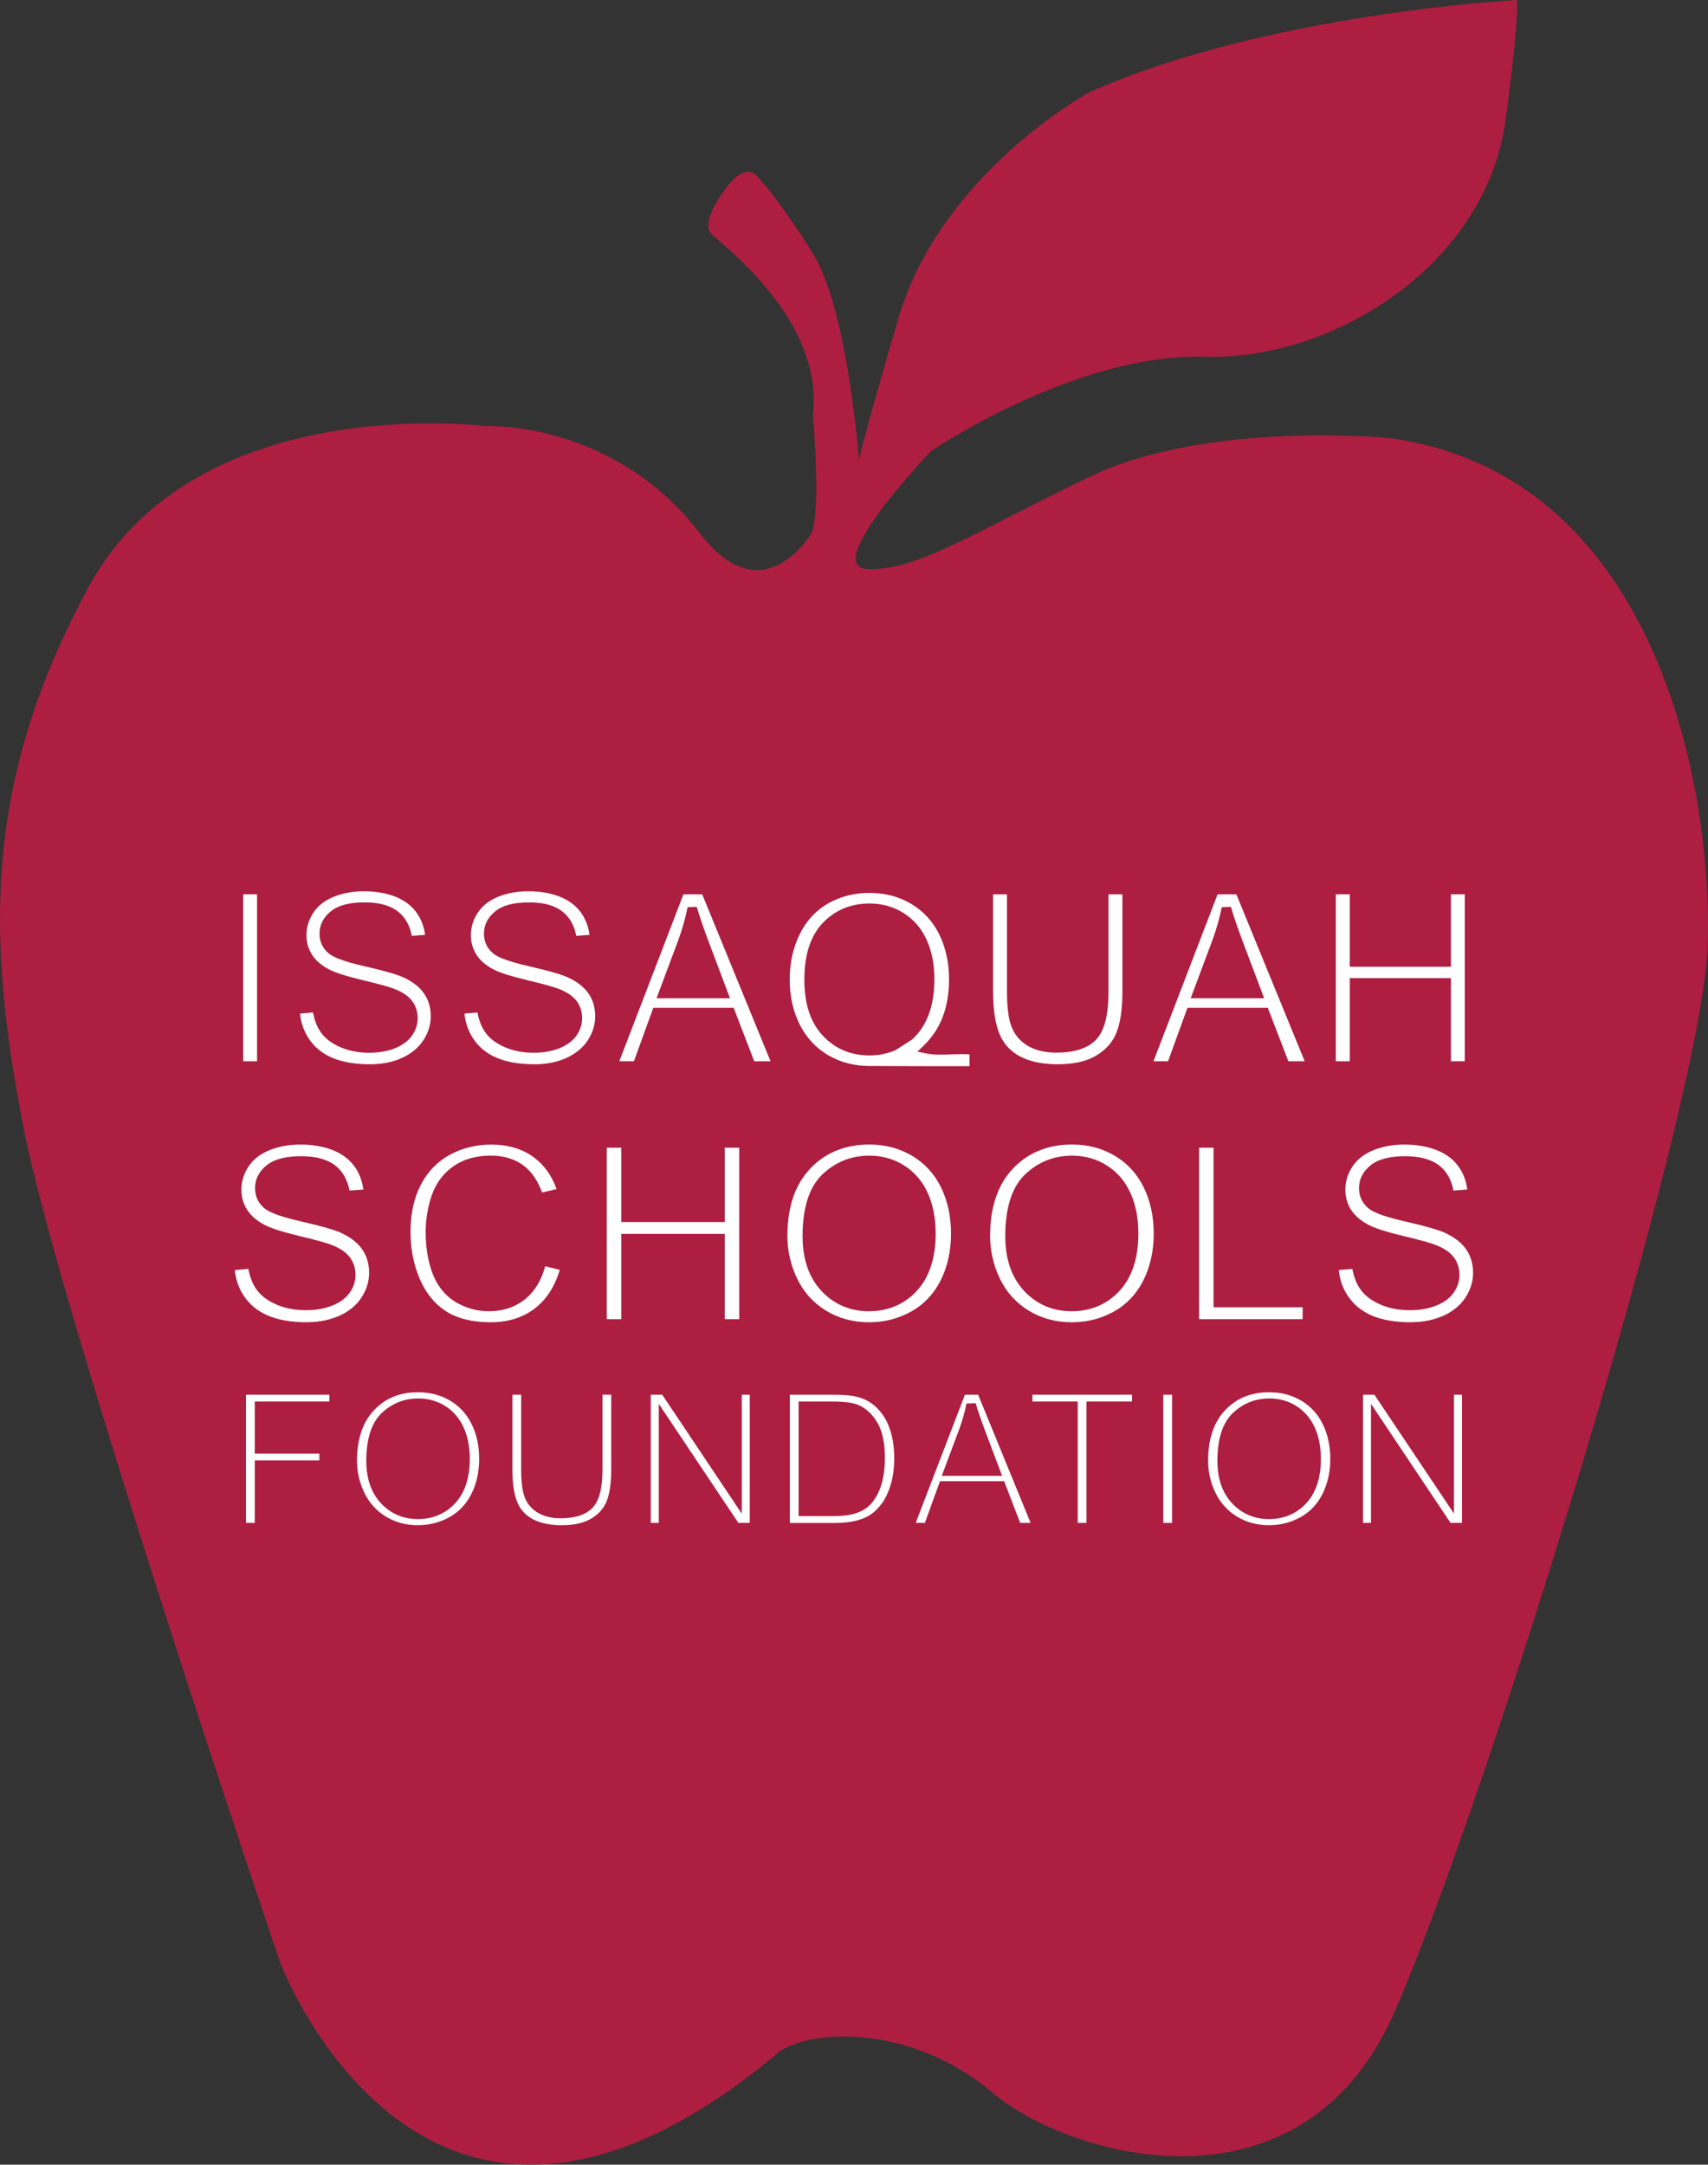 <?xml version="1.0" encoding="UTF-8"?><svg id="Layer_2" xmlns="http://www.w3.org/2000/svg" viewBox="0 0 445.81 565.03"><rect x="0" y="0" width="445.81" height="565.03" fill="#333333" stroke="none"/><defs><style>.cls-1{fill:#ad1e40;}.cls-2{fill:#fff;}</style></defs><g id="Design"><g id="ISF"><path class="cls-1" d="m211.69,139.44c-5.02,7.35-15.92,16.81-28.98-.2-22.79-29.69-56.02-28.01-56.02-28.01,0,0-75.47-9.68-103.49,41.84C-4.81,204.6-3.26,245.84,6.08,294.08c9.34,48.24,66.92,217.86,66.92,217.86,0,0,37.79,101.9,130.72,23.34,9.67-6,35.01-6.22,55.24,10.89,20.23,17.12,80.92,34.24,105.04-21.01,24.12-55.24,80.14-236.54,81.7-277.78,1.56-41.24-13.23-123.72-83.26-133.05,0,0-47.47-4.68-78.27,10.23-30.79,14.91-44.82,24.31-57.58,23.99-12.76-.32,16.41-30.79,16.41-30.79,0,0,37.6-25.61,71.31-24.63s72.6-23.66,78.44-60.29c0,0,3.66-25.51,3.22-32.85,0,0-65.57,3.45-111.74,24.16,0,0-38.18,20.71-49.61,58.46,0,0-10.35,35.38-10.35,37.53s-2.59-38.61-12.08-53.93c-9.49-15.32-14.88-20.49-14.88-20.49,0,0-2.37-2.59-6.04,1.29-3.67,3.88-8.2,11.22-5.61,14.02,2.59,2.8,29.36,22.15,26.53,47.24,0,0,2.25,25.94-.52,31.15"/><polygon class="cls-2" points="64.21 397.51 64.21 364.05 85.98 364.05 85.98 365.82 66.5 365.82 66.5 379.42 83.36 379.42 83.36 381.19 66.5 381.19 66.5 397.51 64.21 397.51"/><path class="cls-2" d="m109.12,398.12c-3.14,0-5.97-.76-8.42-2.27-2.45-1.5-4.33-3.58-5.59-6.18-1.28-2.64-1.93-5.48-1.93-8.43,0-5.61,1.5-10.04,4.46-13.16,2.99-3.15,6.75-4.68,11.51-4.68,3.08,0,5.88.74,8.34,2.2,2.44,1.45,4.33,3.51,5.61,6.11,1.31,2.65,1.97,5.71,1.97,9.1s-.7,6.53-2.07,9.22c-1.35,2.64-3.28,4.66-5.74,6.01-2.5,1.37-5.23,2.07-8.13,2.07Zm.05-33.09c-3.68,0-6.89,1.28-9.54,3.81-2.67,2.54-4.02,6.74-4.02,12.47,0,4.63,1.29,8.36,3.82,11.07,2.56,2.74,5.81,4.13,9.66,4.13s7.2-1.4,9.74-4.17c2.52-2.74,3.79-6.62,3.79-11.55,0-3.09-.54-5.84-1.59-8.17-1.09-2.39-2.7-4.28-4.8-5.61-2.09-1.32-4.47-1.99-7.07-1.99Z"/><path class="cls-2" d="m146.72,398.12c-3.14,0-5.72-.54-7.67-1.59-1.9-1.03-3.22-2.48-4.03-4.43-.85-2.04-1.28-4.91-1.28-8.53v-19.52h2.29v19.5c0,3.31.31,5.71.96,7.35.68,1.74,1.87,3.1,3.53,4.04,1.59.9,3.54,1.36,5.79,1.36,3.83,0,6.65-.93,8.38-2.77,1.73-1.84,2.56-5.11,2.56-9.99v-19.5h2.29v19.52c0,3.44-.39,6.19-1.14,8.16-.73,1.89-2.01,3.38-3.93,4.58-1.92,1.2-4.53,1.81-7.74,1.81Z"/><polygon class="cls-2" points="192.72 397.51 171.95 366.44 171.95 397.51 169.86 397.51 169.86 364.05 172.85 364.05 193.61 395.09 193.61 364.05 195.7 364.05 195.7 397.51 192.72 397.51"/><path class="cls-2" d="m206.16,397.51v-33.46h11.14c2.69,0,4.74.16,6.12.48,1.86.43,3.45,1.2,4.75,2.31,1.73,1.46,3.04,3.36,3.9,5.64.88,2.34,1.33,5.07,1.33,8.11,0,2.6-.3,4.92-.9,6.9-.59,1.97-1.36,3.6-2.27,4.87-.91,1.25-1.9,2.25-2.96,2.96-1.06.71-2.37,1.26-3.9,1.63-1.57.38-3.41.58-5.48.58h-11.73Zm2.29-1.77h8.9c2.52,0,4.47-.24,5.96-.72,1.53-.5,2.78-1.23,3.71-2.16,1.26-1.26,2.25-2.95,2.93-5.03.67-2.02,1.01-4.48,1.01-7.31,0-3.97-.68-7.1-2.03-9.31-1.37-2.25-3.09-3.78-5.1-4.56-1.43-.55-3.59-.82-6.6-.82h-8.78v29.92Z"/><path class="cls-2" d="m266.28,397.51l-4.19-10.88h-16.74l-3.95,10.88h-2.39l12.85-33.46h3.45l13.69,33.46h-2.73Zm-14.02-31.16c-.44,2.23-1.08,4.48-1.88,6.68l-4.57,12.2h15.75l-4.38-11.62c-1.13-2.98-1.97-5.45-2.52-7.35l-2.4.1Z"/><polygon class="cls-2" points="281.3 397.51 281.3 365.82 269.47 365.82 269.47 364.05 295.48 364.05 295.48 365.82 283.59 365.82 283.59 397.51 281.3 397.51"/><rect class="cls-2" x="303.63" y="364.05" width="2.29" height="33.46"/><path class="cls-2" d="m331.27,398.12c-3.14,0-5.97-.76-8.42-2.27-2.45-1.5-4.33-3.58-5.59-6.18-1.28-2.64-1.93-5.48-1.93-8.43,0-5.61,1.5-10.04,4.46-13.16,2.99-3.15,6.75-4.68,11.51-4.68,3.08,0,5.88.74,8.34,2.2,2.44,1.45,4.33,3.51,5.61,6.11,1.31,2.65,1.97,5.71,1.97,9.1s-.7,6.53-2.07,9.22c-1.35,2.64-3.28,4.66-5.74,6.01-2.5,1.37-5.23,2.07-8.13,2.07Zm.05-33.09c-3.68,0-6.89,1.28-9.54,3.81-2.67,2.54-4.02,6.74-4.02,12.47,0,4.63,1.29,8.36,3.82,11.07,2.56,2.74,5.81,4.13,9.66,4.13s7.2-1.4,9.74-4.17c2.52-2.74,3.79-6.62,3.79-11.55,0-3.09-.54-5.84-1.59-8.17-1.09-2.39-2.7-4.28-4.8-5.61-2.09-1.32-4.47-1.99-7.07-1.99Z"/><polygon class="cls-2" points="378.61 397.51 357.85 366.44 357.85 397.51 355.76 397.51 355.76 364.05 358.74 364.05 379.51 395.09 379.51 364.05 381.6 364.05 381.6 397.51 378.61 397.51"/><path class="cls-2" d="m80.13,345.14c-4.08,0-7.54-.59-10.26-1.77-2.65-1.14-4.75-2.88-6.26-5.17-1.31-1.99-2.08-4.23-2.32-6.69l3.54-.31c.37,2.03,1.03,3.77,1.98,5.17,1.15,1.7,2.93,3.09,5.28,4.12,2.29,1,4.9,1.5,7.74,1.5,2.53,0,4.8-.39,6.76-1.15,2.04-.79,3.6-1.92,4.63-3.34,1.04-1.44,1.57-3.05,1.57-4.77s-.52-3.32-1.55-4.64c-1.01-1.3-2.58-2.34-4.79-3.18-1.32-.52-4.13-1.29-8.56-2.35-4.22-1.01-7.19-1.97-8.83-2.84-2.06-1.08-3.59-2.41-4.58-3.97-.99-1.56-1.47-3.27-1.47-5.22,0-2.16.6-4.12,1.83-6.01,1.21-1.85,3.01-3.28,5.37-4.25,2.44-1.01,5.19-1.52,8.19-1.52,3.32,0,6.27.54,8.78,1.59,2.43,1.03,4.32,2.55,5.62,4.52,1.1,1.67,1.78,3.56,2.03,5.63l-3.61.27c-.51-2.73-1.69-4.88-3.54-6.4-2.08-1.7-5.11-2.57-9.01-2.57-4.11,0-7.06.77-9.04,2.35-2.03,1.62-3.06,3.63-3.06,5.97,0,2.06.76,3.77,2.25,5.11.87.79,2.86,2.04,9.97,3.65,4.97,1.13,8.41,2.11,10.22,2.93,2.52,1.16,4.4,2.64,5.58,4.38,1.16,1.73,1.75,3.76,1.75,6.03s-.66,4.42-1.96,6.43c-1.3,2.01-3.21,3.61-5.68,4.74-2.52,1.15-5.41,1.74-8.59,1.74Z"/><path class="cls-2" d="m128.11,345.14c-4.82,0-8.78-.98-11.75-2.91-2.96-1.93-5.26-4.77-6.82-8.45-1.59-3.76-2.4-7.86-2.4-12.18,0-4.7.9-8.84,2.68-12.31,1.76-3.42,4.28-6.05,7.52-7.83,3.27-1.79,6.92-2.7,10.86-2.7,4.43,0,8.19,1.13,11.18,3.36,2.68,2,4.65,4.77,5.89,8.26l-3.77.89c-1.16-3.13-2.78-5.49-4.83-7.03-2.29-1.73-5.19-2.6-8.6-2.6-3.88,0-7.18.96-9.82,2.84-2.64,1.89-4.52,4.45-5.59,7.62-1.03,3.04-1.55,6.23-1.55,9.46,0,4.15.62,7.84,1.84,10.97,1.27,3.24,3.28,5.71,5.97,7.33,2.65,1.59,5.57,2.4,8.66,2.4,3.78,0,7.04-1.11,9.68-3.31,2.37-1.97,4.06-4.8,5.04-8.44l3.82.96c-1.29,4.26-3.4,7.59-6.31,9.89-3.16,2.51-7.11,3.78-11.72,3.78Z"/><polygon class="cls-2" points="189.17 344.33 189.17 322.07 162.16 322.07 162.16 344.33 158.37 344.33 158.37 299.57 162.16 299.57 162.16 318.97 189.17 318.97 189.17 299.57 192.96 299.57 192.96 344.33 189.17 344.33"/><path class="cls-2" d="m226.86,345.14c-4.19,0-7.99-1.02-11.27-3.04-3.28-2.01-5.8-4.8-7.49-8.28-1.71-3.53-2.58-7.31-2.58-11.25,0-7.48,2.01-13.38,5.98-17.56,3.95-4.16,9.13-6.27,15.41-6.27,4.11,0,7.87.99,11.16,2.95,3.28,1.95,5.81,4.71,7.53,8.2,1.74,3.54,2.63,7.62,2.63,12.13s-.93,8.71-2.76,12.29c-1.81,3.54-4.4,6.25-7.71,8.07-3.34,1.83-7,2.76-10.88,2.76Zm.06-43.49c-4.73,0-8.86,1.65-12.27,4.9-3.43,3.27-5.17,8.69-5.17,16.12,0,5.99,1.66,10.8,4.92,14.29,3.29,3.52,7.47,5.3,12.42,5.3s9.25-1.8,12.52-5.36c3.24-3.53,4.88-8.54,4.88-14.91,0-4-.69-7.56-2.06-10.58-1.39-3.08-3.47-5.5-6.17-7.2-2.69-1.7-5.75-2.56-9.08-2.56Z"/><path class="cls-2" d="m279.77,345.14c-4.19,0-7.99-1.02-11.27-3.04-3.28-2.01-5.8-4.8-7.49-8.28-1.71-3.53-2.58-7.31-2.58-11.25,0-7.48,2.01-13.38,5.98-17.56,3.95-4.16,9.13-6.27,15.41-6.27,4.11,0,7.87.99,11.16,2.95,3.28,1.95,5.81,4.71,7.53,8.2,1.74,3.54,2.63,7.62,2.63,12.13s-.93,8.71-2.76,12.29c-1.81,3.54-4.4,6.25-7.71,8.07-3.34,1.83-7,2.76-10.88,2.76Zm.06-43.49c-4.73,0-8.86,1.65-12.27,4.9-3.43,3.27-5.17,8.69-5.17,16.12,0,5.99,1.66,10.8,4.92,14.29,3.29,3.52,7.47,5.3,12.42,5.3s9.25-1.8,12.52-5.36c3.24-3.53,4.88-8.54,4.88-14.91,0-4-.69-7.56-2.06-10.58-1.39-3.08-3.47-5.5-6.17-7.2-2.69-1.7-5.75-2.56-9.08-2.56Z"/><polygon class="cls-2" points="312.97 344.33 312.97 299.57 316.75 299.57 316.75 341.23 340.01 341.23 340.01 344.33 312.97 344.33"/><path class="cls-2" d="m368.28,345.14c-4.08,0-7.54-.59-10.26-1.77-2.65-1.14-4.75-2.88-6.26-5.17-1.31-1.99-2.08-4.23-2.32-6.69l3.54-.31c.37,2.03,1.03,3.77,1.98,5.17,1.15,1.7,2.93,3.09,5.28,4.12,2.29,1,4.9,1.5,7.74,1.5,2.53,0,4.8-.39,6.76-1.15,2.04-.79,3.6-1.92,4.63-3.34,1.04-1.44,1.57-3.05,1.57-4.77s-.52-3.32-1.55-4.64c-1.01-1.3-2.58-2.34-4.79-3.18-1.32-.52-4.13-1.29-8.56-2.35-4.22-1.01-7.19-1.97-8.83-2.84-2.06-1.08-3.59-2.41-4.58-3.97-.99-1.56-1.47-3.27-1.47-5.22,0-2.16.6-4.12,1.83-6.01,1.21-1.85,3.01-3.28,5.37-4.25,2.44-1.01,5.19-1.52,8.19-1.52,3.32,0,6.27.54,8.78,1.59,2.43,1.03,4.32,2.55,5.62,4.52,1.1,1.67,1.78,3.56,2.03,5.63l-3.61.27c-.51-2.73-1.69-4.88-3.54-6.4-2.08-1.7-5.11-2.57-9.01-2.57-4.11,0-7.06.77-9.04,2.35-2.03,1.62-3.06,3.63-3.06,5.97,0,2.06.76,3.77,2.25,5.11.87.79,2.86,2.04,9.97,3.65,4.97,1.13,8.41,2.11,10.22,2.93,2.52,1.16,4.4,2.64,5.58,4.38,1.16,1.73,1.75,3.76,1.75,6.03s-.66,4.42-1.96,6.43c-1.3,2.01-3.21,3.61-5.68,4.74-2.52,1.15-5.41,1.74-8.59,1.74Z"/><rect class="cls-2" x="63.47" y="233.42" width="3.63" height="43.59"/><path class="cls-2" d="m96.64,277.8c-3.98,0-7.34-.58-9.99-1.72-2.58-1.11-4.63-2.8-6.09-5.03-1.26-1.93-2.02-4.1-2.25-6.48l3.39-.3c.36,1.97,1,3.66,1.93,5.03,1.12,1.67,2.86,3.02,5.16,4.02,2.24.97,4.78,1.47,7.56,1.47,2.47,0,4.69-.38,6.6-1.12,2-.78,3.52-1.88,4.53-3.27,1.02-1.41,1.54-2.98,1.54-4.67s-.51-3.25-1.52-4.54c-.97-1.25-2.55-2.3-4.68-3.11-1.29-.5-4.02-1.25-8.35-2.29-4.11-.99-7-1.92-8.6-2.76-2-1.05-3.5-2.34-4.45-3.86-.96-1.52-1.43-3.18-1.43-5.07,0-2.1.58-4.01,1.78-5.84,1.17-1.8,2.93-3.19,5.22-4.14,2.37-.98,5.06-1.48,7.98-1.48,3.23,0,6.11.52,8.55,1.55,2.37,1,4.2,2.48,5.46,4.39,1.06,1.62,1.72,3.45,1.97,5.44l-3.46.26c-.5-2.66-1.66-4.75-3.46-6.23-2.03-1.67-4.99-2.51-8.81-2.51-4.01,0-6.9.75-8.83,2.3-1.98,1.59-2.99,3.56-2.99,5.85,0,2.01.74,3.7,2.2,5,.85.78,2.8,2,9.74,3.57,4.85,1.1,8.2,2.06,9.96,2.86,2.45,1.13,4.28,2.57,5.42,4.26,1.15,1.7,1.71,3.62,1.71,5.86s-.64,4.3-1.91,6.26c-1.27,1.96-3.13,3.51-5.53,4.61-2.45,1.12-5.27,1.69-8.36,1.69Z"/><path class="cls-2" d="m139.56,277.8c-3.98,0-7.34-.58-9.99-1.72-2.58-1.11-4.63-2.8-6.09-5.03-1.26-1.93-2.02-4.1-2.25-6.48l3.39-.3c.36,1.97,1,3.66,1.93,5.03,1.12,1.67,2.86,3.02,5.16,4.02,2.24.97,4.78,1.47,7.56,1.47,2.47,0,4.69-.38,6.6-1.12,2-.78,3.52-1.88,4.53-3.27,1.02-1.41,1.54-2.98,1.54-4.67s-.51-3.25-1.52-4.54c-.97-1.25-2.55-2.3-4.68-3.11-1.29-.5-4.02-1.25-8.35-2.29-4.11-.99-7-1.92-8.6-2.76-2-1.05-3.5-2.34-4.45-3.86-.96-1.52-1.43-3.18-1.43-5.07,0-2.1.58-4.01,1.78-5.84,1.17-1.8,2.93-3.19,5.22-4.14,2.37-.98,5.06-1.48,7.98-1.48,3.23,0,6.11.52,8.55,1.55,2.37,1,4.2,2.48,5.46,4.39,1.06,1.62,1.72,3.45,1.97,5.44l-3.46.26c-.5-2.66-1.66-4.75-3.46-6.23-2.03-1.67-4.99-2.51-8.81-2.51-4.01,0-6.9.75-8.83,2.3-1.98,1.59-2.99,3.56-2.99,5.85,0,2.01.74,3.7,2.2,5,.85.78,2.8,2,9.74,3.57,4.85,1.1,8.2,2.06,9.96,2.86,2.45,1.13,4.28,2.57,5.42,4.26,1.15,1.7,1.71,3.62,1.71,5.86s-.64,4.3-1.91,6.26c-1.27,1.96-3.13,3.51-5.53,4.61-2.45,1.12-5.27,1.69-8.36,1.69Z"/><path class="cls-2" d="m196.86,277.01l-5.37-13.95h-20.97l-5.06,13.95h-3.81l16.74-43.59h4.89l17.84,43.59h-4.26Zm-17.39-40.22c-.57,2.88-1.39,5.78-2.43,8.61l-5.68,15.17h19.18l-5.44-14.42c-1.45-3.83-2.54-7.01-3.24-9.45l-2.4.1Z"/><path class="cls-2" d="m276.19,277.8c-4.09,0-7.45-.7-10-2.08-2.51-1.36-4.25-3.27-5.32-5.85-1.1-2.65-1.66-6.38-1.66-11.07v-25.38h3.63v25.34c0,4.2.39,7.24,1.2,9.29.85,2.16,2.32,3.84,4.37,5.01,1.99,1.13,4.43,1.7,7.25,1.7,4.82,0,8.34-1.16,10.48-3.44,2.15-2.29,3.19-6.4,3.19-12.56v-25.34h3.63v25.38c0,4.46-.5,8.02-1.49,10.58-.96,2.49-2.65,4.47-5.17,6.04-2.52,1.57-5.92,2.37-10.11,2.37Z"/><path class="cls-2" d="m336.28,277.01l-5.37-13.95h-20.97l-5.06,13.95h-3.81l16.74-43.59h4.89l17.84,43.59h-4.26Zm-17.39-40.22c-.57,2.88-1.39,5.78-2.43,8.61l-5.68,15.17h19.18l-5.44-14.42c-1.45-3.83-2.54-7.01-3.24-9.45l-2.4.1Z"/><polygon class="cls-2" points="378.71 277.01 378.71 255.3 352.3 255.3 352.3 277.01 348.67 277.01 348.67 233.42 352.3 233.42 352.3 252.34 378.71 252.34 378.71 233.42 382.33 233.42 382.33 277.01 378.71 277.01"/><path class="cls-2" d="m241.79,278.29l-14.96-.05c-3.93,0-7.53-.96-10.72-2.84-3.17-1.88-5.65-4.56-7.37-7.97-1.74-3.45-2.62-7.41-2.62-11.76s.89-8.32,2.64-11.86c1.72-3.49,4.21-6.18,7.38-7.99,3.2-1.83,6.83-2.76,10.81-2.76s7.66.96,10.87,2.86c3.19,1.89,5.65,4.57,7.33,7.97,1.7,3.45,2.56,7.4,2.56,11.75,0,3.62-.55,6.91-1.65,9.79-1.08,2.84-2.74,5.35-4.92,7.45l-1.68,1.62,2.29.47c1.04.22,2.28.32,3.89.32h0c1.01,0,2.03-.04,3.01-.08.92-.03,1.78-.07,2.58-.07.33,0,1.13,0,1.83.09v3.06h-11.27Zm-14.8-42.46c-4.87,0-8.98,1.7-12.2,5.04-3.21,3.33-4.84,8.31-4.84,14.79s1.61,11.21,4.77,14.63c3.19,3.45,7.32,5.2,12.26,5.2,2.33,0,4.57-.45,6.64-1.32l.1-.04,4.32-2.78.08-.07c3.83-3.5,5.77-8.76,5.77-15.65,0-3.89-.68-7.35-2.01-10.28-1.36-3-3.39-5.36-6.03-7.02-2.63-1.66-5.61-2.5-8.87-2.5Z"/></g></g></svg>
